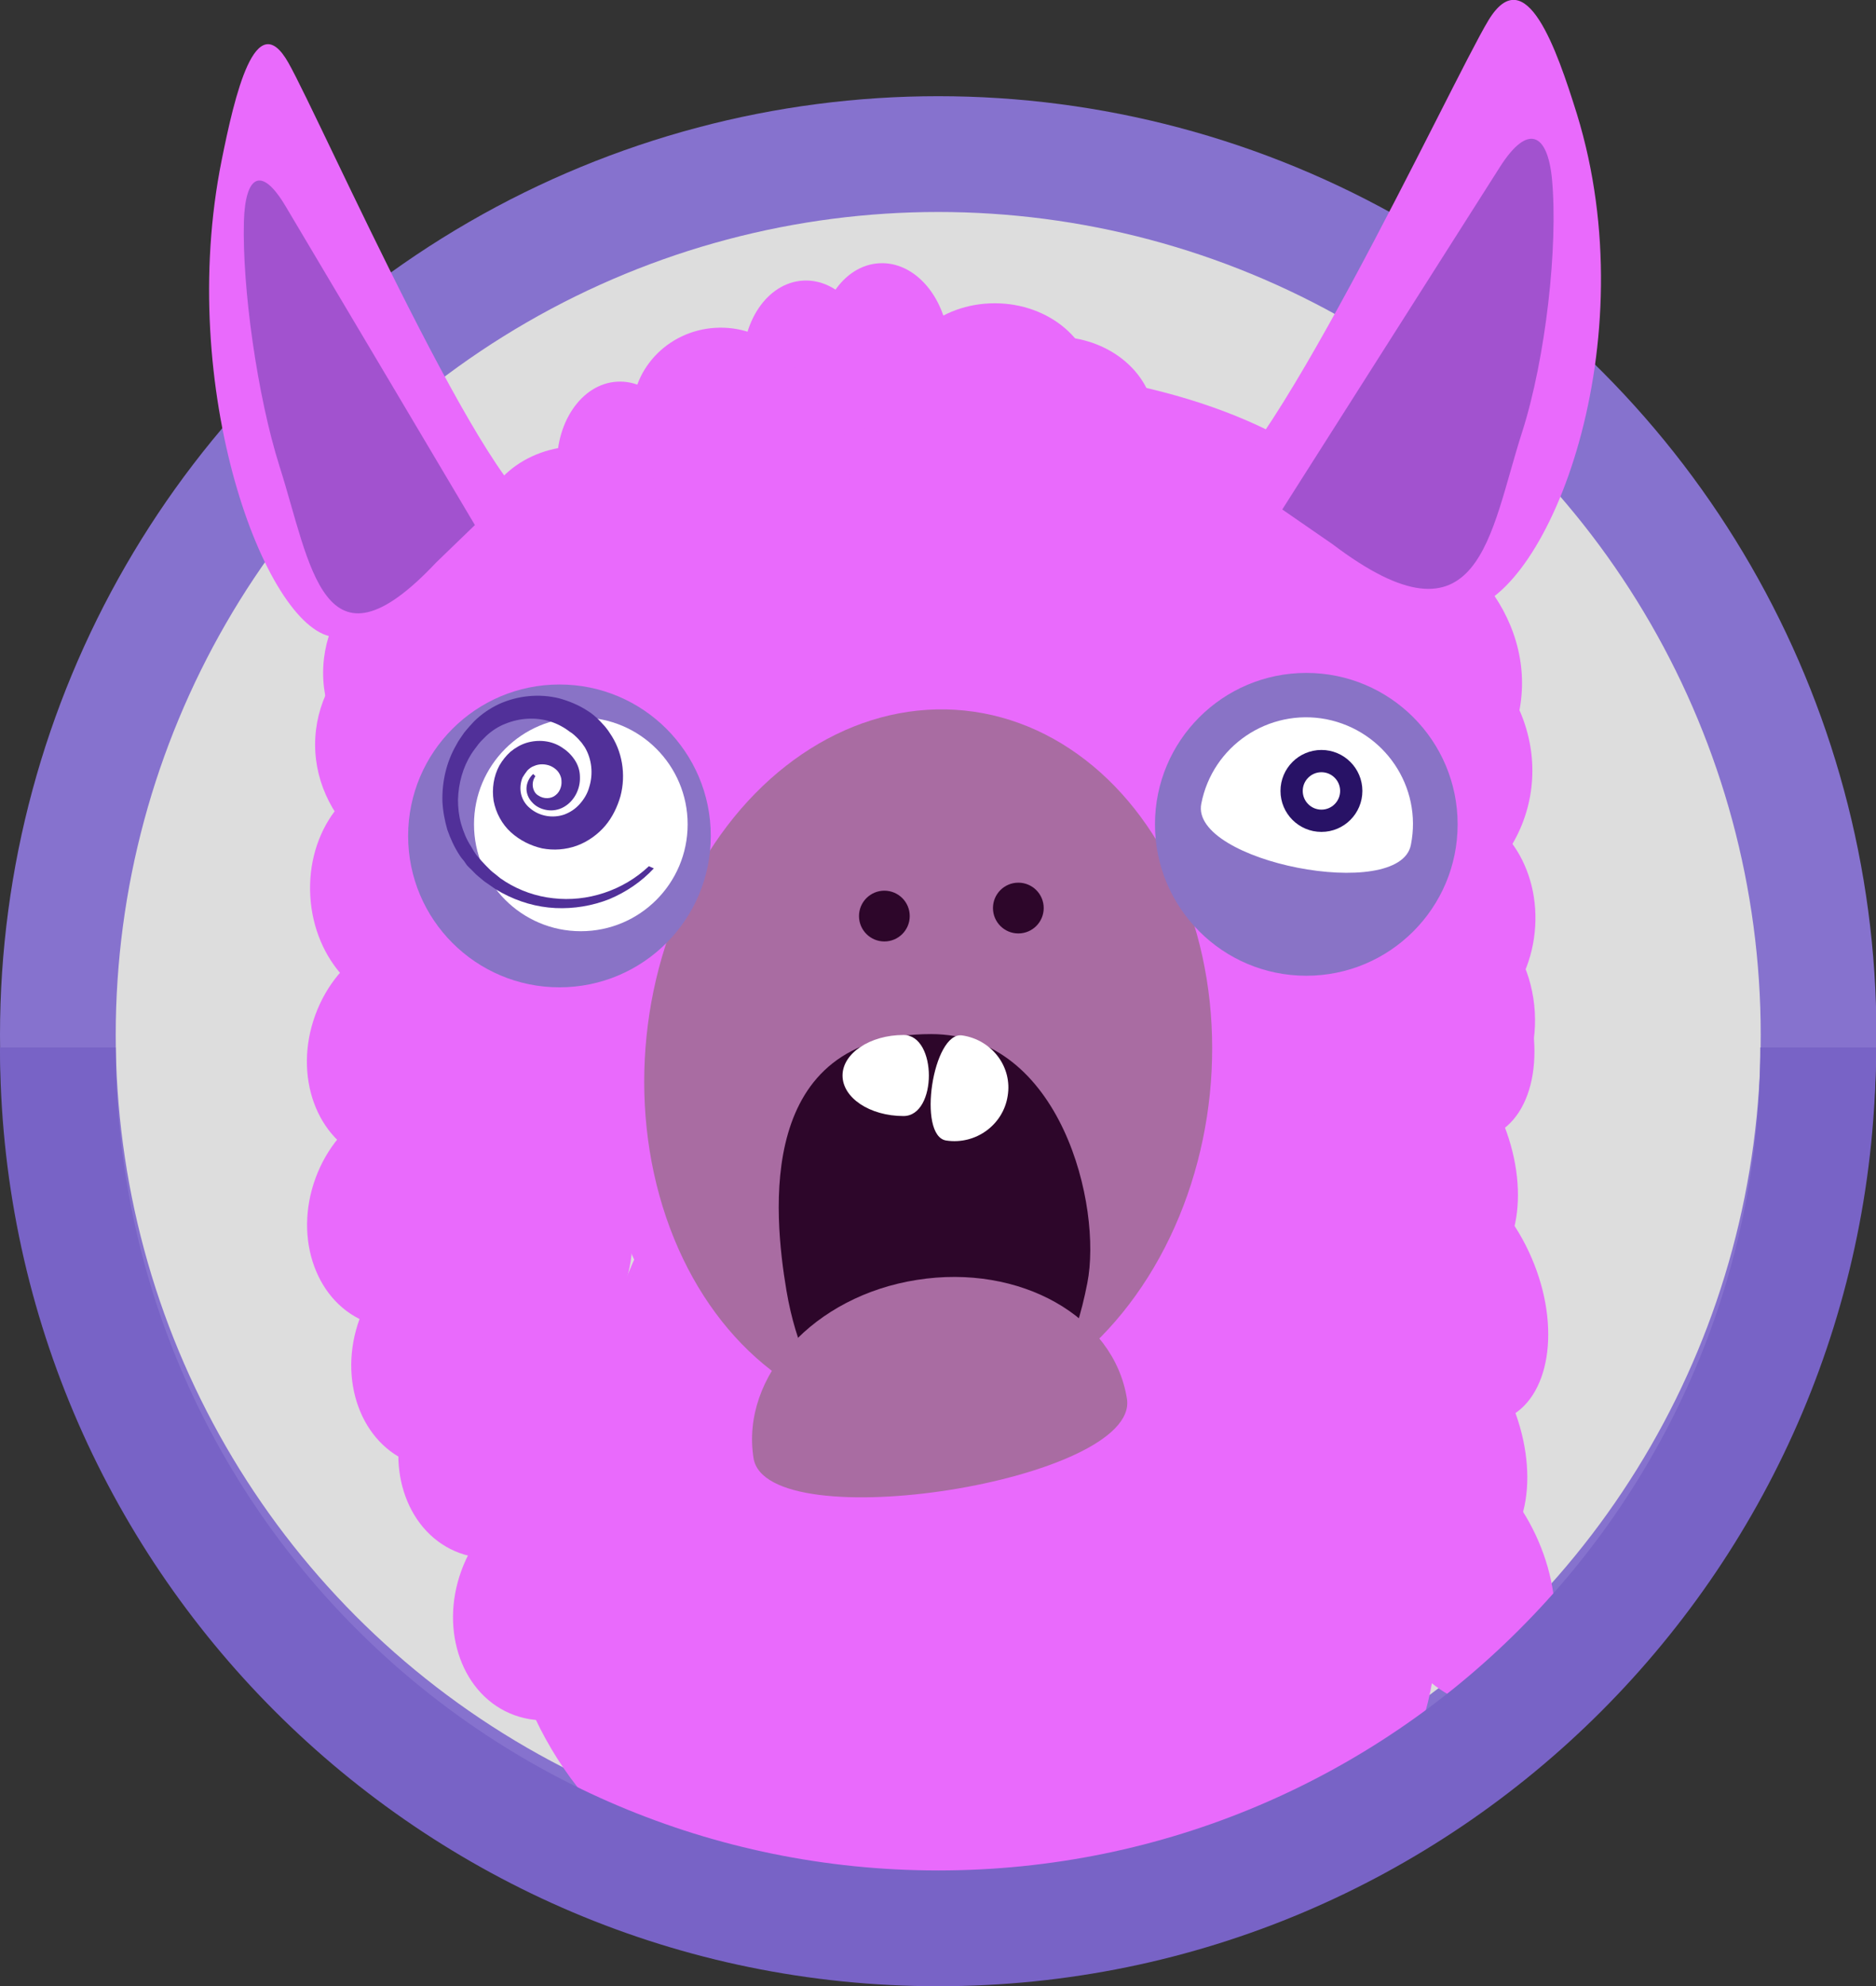 <?xml version="1.0" encoding="utf-8"?>
<!-- Generator: Adobe Illustrator 24.3.0, SVG Export Plug-In . SVG Version: 6.00 Build 0)  -->
<svg version="1.1" id="Layer_1" xmlns="http://www.w3.org/2000/svg" xmlns:xlink="http://www.w3.org/1999/xlink" x="0px" y="0px"
	 viewBox="0 0 421.5 446" style="enable-background:new 0 0 421.5 446;" xml:space="preserve">
<rect x="0" y="0" width="421.5" height="446" fill="#333333" stroke="none"/>
<style type="text/css">
	.st0{fill:#DDDDDD;stroke:#8672CE;stroke-width:26;stroke-miterlimit:10;}
	.st1{fill:#E96AFC;}
	.st2{fill:#544258;}
	.st3{opacity:0.5;fill:#5C3BA3;}
	.st4{fill:#A96CA2;}
	.st5{fill:#2D062A;}
	.st6{fill:#FFFFFF;}
	.st7{fill:#8973C6;}
	.st8{fill:none;stroke:#7863C6;stroke-width:26;stroke-miterlimit:10;}
	.st9{fill:#FFFFFF;stroke:#281266;stroke-width:5;stroke-miterlimit:10;}
	.st10{fill:#513099;}
</style>
<circle class="st0" cx="210.8" cy="232.4" r="197.8"/>
<ellipse transform="matrix(0.998 -5.766948e-02 5.766948e-02 0.998 -11.873 7.854)" class="st1" cx="130.1" cy="209.6" rx="22.3" ry="26.4"/>
<ellipse transform="matrix(0.998 -5.766948e-02 5.766948e-02 0.998 -13.804 7.67)" class="st1" cx="126" cy="243" rx="22.3" ry="26.4"/>
<ellipse transform="matrix(0.998 -5.766948e-02 5.766948e-02 0.998 -12.609 6.688)" class="st1" cx="109.6" cy="221.8" rx="22.3" ry="26.4"/>
<ellipse transform="matrix(0.998 -5.766948e-02 5.766948e-02 0.998 -11.379 5.639)" class="st1" cx="92" cy="200" rx="22.3" ry="26.4"/>
<ellipse transform="matrix(0.344 -0.939 0.939 0.344 -161.119 240.693)" class="st1" cx="91.8" cy="235.7" rx="26.4" ry="22.3"/>
<ellipse transform="matrix(0.344 -0.939 0.939 0.344 -195.537 264.73)" class="st1" cx="91.8" cy="272.4" rx="26.4" ry="22.3"/>
<ellipse transform="matrix(0.344 -0.939 0.939 0.344 -218.635 294.823)" class="st1" cx="101.8" cy="303.9" rx="26.4" ry="22.3"/>
<ellipse transform="matrix(0.344 -0.939 0.939 0.344 -230.538 317.92)" class="st1" cx="112.3" cy="324" rx="26.4" ry="22.3"/>
<ellipse transform="matrix(0.344 -0.939 0.939 0.344 -256.76 353.313)" class="st1" cx="124.6" cy="360.5" rx="26.4" ry="22.3"/>
<ellipse transform="matrix(0.998 -5.766948e-02 5.766948e-02 0.998 -15.834 7.372)" class="st1" cx="119.8" cy="278" rx="22.3" ry="26.4"/>
<ellipse transform="matrix(4.305388e-02 -0.999 0.999 4.305388e-02 -186.598 428.037)" class="st1" cx="130.1" cy="311.4" rx="26.4" ry="22.3"/>
<ellipse transform="matrix(0.998 -5.766948e-02 5.766948e-02 0.998 -14.483 16.73)" class="st1" cx="282.6" cy="259.3" rx="22.3" ry="26.4"/>
<ellipse transform="matrix(0.998 -5.766948e-02 5.766948e-02 0.998 -17.607 17.288)" class="st1" cx="290.7" cy="313.7" rx="22.3" ry="26.4"/>
<ellipse transform="matrix(0.998 -5.766948e-02 5.766948e-02 0.998 -19.265 17.539)" class="st1" cx="294.2" cy="342.6" rx="22.3" ry="26.4"/>
<ellipse transform="matrix(0.998 -5.766948e-02 5.766948e-02 0.998 -16.739 16.384)" class="st1" cx="275.5" cy="298.2" rx="22.3" ry="26.4"/>
<ellipse transform="matrix(0.998 -5.766948e-02 5.766948e-02 0.998 -13.509 17.881)" class="st1" cx="303.1" cy="243" rx="22.3" ry="26.4"/>
<ellipse transform="matrix(0.176 -0.984 0.984 0.176 79.291 436.303)" class="st1" cx="300.2" cy="170.8" rx="37.7" ry="44.3"/>
<ellipse transform="matrix(0.176 -0.984 0.984 0.176 96.756 417.842)" class="st1" cx="297.9" cy="151.1" rx="37.7" ry="44.3"/>
<ellipse transform="matrix(0.998 -5.766948e-02 5.766948e-02 0.998 -6.781 17.161)" class="st1" cx="293.9" cy="126.1" rx="22.3" ry="26.4"/>
<ellipse transform="matrix(0.998 -5.766948e-02 5.766948e-02 0.998 -14.97 17.844)" class="st1" cx="301.7" cy="268.3" rx="22.3" ry="26.4"/>
<ellipse transform="matrix(0.998 -5.766948e-02 5.766948e-02 0.998 -15.826 17.869)" class="st1" cx="301.7" cy="283.1" rx="26.1" ry="30.8"/>
<ellipse transform="matrix(0.998 -5.766948e-02 5.766948e-02 0.998 -17.768 17.709)" class="st1" cx="297.9" cy="316.7" rx="26.1" ry="30.8"/>
<ellipse transform="matrix(0.919 -0.395 0.395 0.919 -63.269 145.905)" class="st1" cx="322.9" cy="226.7" rx="19.6" ry="30.8"/>
<ellipse transform="matrix(0.919 -0.395 0.395 0.919 -63.681 128.728)" class="st1" cx="280.9" cy="219.1" rx="19.6" ry="30.8"/>
<ellipse transform="matrix(0.919 -0.395 0.395 0.919 -76.296 147.082)" class="st1" cx="319.2" cy="258.9" rx="19.6" ry="30.8"/>
<ellipse transform="matrix(0.919 -0.395 0.395 0.919 -88.103 152.295)" class="st1" cx="326" cy="290.2" rx="19.6" ry="30.8"/>
<ellipse transform="matrix(0.919 -0.395 0.395 0.919 -101.165 153.067)" class="st1" cx="321.3" cy="322.3" rx="19.6" ry="30.8"/>
<ellipse transform="matrix(0.919 -0.395 0.395 0.919 -113.069 158.043)" class="st1" cx="327.5" cy="353.8" rx="19.6" ry="30.8"/>
<ellipse transform="matrix(0.998 -5.766948e-02 5.766948e-02 0.998 -13.764 17.726)" class="st1" cx="300.2" cy="247.3" rx="29" ry="30.6"/>
<ellipse transform="matrix(0.998 -5.766948e-02 5.766948e-02 0.998 -12.678 18.602)" class="st1" cx="316" cy="229" rx="29" ry="30.6"/>
<ellipse transform="matrix(0.102 -0.995 0.995 0.102 83.782 506.719)" class="st1" cx="322.4" cy="207" rx="26.4" ry="22.3"/>
<ellipse transform="matrix(0.998 -5.766948e-02 5.766948e-02 0.998 -18.591 16.027)" class="st1" cx="268.4" cy="330.1" rx="22.3" ry="26.4"/>
<ellipse transform="matrix(0.998 -5.766948e-02 5.766948e-02 0.998 -15.065 6.657)" class="st1" cx="107.8" cy="264.3" rx="22.3" ry="26.4"/>
<ellipse transform="matrix(0.998 -5.766948e-02 5.766948e-02 0.998 -17.826 8.371)" class="st1" cx="136.1" cy="313" rx="22.3" ry="26.4"/>
<ellipse transform="matrix(0.998 -5.766948e-02 5.766948e-02 0.998 -18.298 9.329)" class="st1" cx="152.5" cy="321.7" rx="22.3" ry="26.4"/>
<ellipse transform="matrix(0.998 -5.766948e-02 5.766948e-02 0.998 -20.124 8.671)" class="st1" cx="140.2" cy="353" rx="22.3" ry="26.4"/>
<ellipse transform="matrix(0.998 -5.766948e-02 5.766948e-02 0.998 -13.772 8.791)" class="st1" cx="145.4" cy="243" rx="22.3" ry="19.1"/>
<ellipse transform="matrix(0.998 -5.766948e-02 5.766948e-02 0.998 -14.805 9.66)" class="st1" cx="160" cy="261.3" rx="22.3" ry="19.1"/>
<ellipse transform="matrix(0.998 -5.766948e-02 5.766948e-02 0.998 -12.645 18.976)" class="st1" cx="322.4" cy="228.6" rx="22.3" ry="19.1"/>
<ellipse transform="matrix(0.998 -5.766948e-02 5.766948e-02 0.998 -20.621 18.087)" class="st1" cx="303.1" cy="366.3" rx="22.3" ry="19.1"/>
<ellipse transform="matrix(0.998 -5.766948e-02 5.766948e-02 0.998 -10.248 17.896)" class="st1" cx="304.9" cy="186.5" rx="22.3" ry="19.1"/>
<ellipse transform="matrix(0.998 -5.766948e-02 5.766948e-02 0.998 -13.14 16.072)" class="st1" cx="271.9" cy="235.7" rx="22.3" ry="19.1"/>
<ellipse transform="matrix(0.998 -5.766948e-02 5.766948e-02 0.998 -14.282 15.682)" class="st1" cx="264.6" cy="255.3" rx="22.3" ry="19.1"/>
<ellipse class="st1" cx="290.7" cy="124" rx="22.3" ry="19.1"/>
<ellipse class="st1" cx="130.1" cy="119.3" rx="22.3" ry="19.1"/>
<ellipse class="st1" cx="114.3" cy="134.4" rx="22.3" ry="19.1"/>
<ellipse class="st1" cx="110.5" cy="167.2" rx="39.7" ry="32.8"/>
<ellipse class="st1" cx="112.3" cy="151.1" rx="39.7" ry="32.8"/>
<ellipse class="st1" cx="107.8" cy="177.6" rx="22.3" ry="19.1"/>
<ellipse class="st1" cx="119.8" cy="200" rx="22.3" ry="19.1"/>
<ellipse class="st1" cx="201.1" cy="208.6" rx="53.8" ry="50.7"/>
<ellipse class="st1" cx="211.2" cy="244" rx="77" ry="86.1"/>
<ellipse class="st1" cx="211.2" cy="321.7" rx="77" ry="86.1"/>
<ellipse class="st1" cx="189.3" cy="350.2" rx="77" ry="80.6"/>
<ellipse class="st1" cx="245.9" cy="364.9" rx="77" ry="75.1"/>
<ellipse class="st1" cx="217.9" cy="134.4" rx="98.1" ry="51.7"/>
<ellipse class="st1" cx="145.4" cy="162.5" rx="37.6" ry="51.7"/>
<ellipse class="st1" cx="281.6" cy="159" rx="37.6" ry="51.7"/>
<ellipse class="st2" cx="211.2" cy="196.9" rx="41.5" ry="35.2"/>
<g>
	<path class="st1" d="M268.6,112.9c-14.1,0.9,41.9,27.5,60.7,24.1s40.8-60.1,25-111.4c-4.5-14.4-11.5-34.9-19.9-21
		S282.7,112,268.6,112.9z"/>
	<path class="st3" d="M288.1,114.4l11.3,7.8c33.3,25.2,35.2-2.3,42.6-25.2c5.3-16.6,8.1-41.7,6.7-56.8c-1-10.3-5.4-12.6-11.7-2.7
		S288.1,114.4,288.1,114.4z"/>
</g>
<g>
	<path class="st1" d="M122.2,115c11.3-0.2-32.3,29.9-47.4,28c-15.2-2-35.3-55.8-25-107c2.9-14.4,7.6-35,15-21.9
		C72.1,27,110.9,115.1,122.2,115z"/>
	<path class="st3" d="M106.7,117.9l-8.7,8.4c-25.5,27.1-28.2,0.3-35.2-21.6c-5-15.8-8.4-40.1-8-55c0.3-10.1,3.8-12.7,9.3-3.5
		S106.7,117.9,106.7,117.9z"/>
</g>
<ellipse transform="matrix(0.102 -0.995 0.995 0.102 -50.625 422.219)" class="st4" cx="208.5" cy="239.1" rx="80" ry="63.6"/>
<path class="st5" d="M209.2,232.2c-39.5,0-35.4,40.3-32.5,57.6c8.4,49.6,57,53.2,67.6-1.7C247.7,270.9,238.4,232.2,209.2,232.2z"/>
<ellipse transform="matrix(0.998 -5.766948e-02 5.766948e-02 0.998 -4.18 11.591)" class="st1" cx="198.7" cy="78.2" rx="14.6" ry="19.1"/>
<ellipse transform="matrix(0.998 -5.766948e-02 5.766948e-02 0.998 -4.431 10.607)" class="st1" cx="181.6" cy="82.1" rx="14.6" ry="19.1"/>
<ellipse transform="matrix(0.998 -5.766948e-02 5.766948e-02 0.998 -5.814 8.239)" class="st1" cx="139.8" cy="104.8" rx="14.6" ry="19.1"/>
<ellipse transform="matrix(0.998 -5.766948e-02 5.766948e-02 0.998 -5.076 9.494)" class="st1" cx="161.9" cy="92.7" rx="19.8" ry="19.1"/>
<ellipse transform="matrix(0.998 -5.766948e-02 5.766948e-02 0.998 -5.765 9.915)" class="st1" cx="168.9" cy="104.8" rx="22.3" ry="19.1"/>
<ellipse class="st1" cx="223.5" cy="87.2" rx="22.3" ry="19.1"/>
<ellipse class="st1" cx="237.1" cy="94.7" rx="22.3" ry="19.1"/>
<circle class="st5" cx="198.7" cy="205.7" r="5.7"/>
<circle class="st5" cx="228.8" cy="203.9" r="5.7"/>
<path class="st6" d="M203,232.4c7.6,0,7.6,18.2,0,18.2c-7.6,0-13.7-4.1-13.7-9.1S195.5,232.4,203,232.4z"/>
<path class="st6" d="M216.2,232.5c-6.6-1-10.2,22.6-3.6,23.6c6.6,1,12.8-3.5,13.8-10C227.5,239.6,222.9,233.5,216.2,232.5z"/>
<path class="st4" d="M206,287.4c23.2-3.7,44.3,8.3,47.2,26.7c2.9,18.4-81,31.7-83.9,13.3S182.9,291,206,287.4z"/>
<g>
	<circle class="st7" cx="125.7" cy="187.7" r="34"/>
	<circle class="st6" cx="130.5" cy="185.1" r="24"/>
</g>
<g>
	<circle class="st7" cx="293.5" cy="185.1" r="34"/>
	<path class="st6" d="M317,189.7c-2.5,13-49.6,3.8-47.1-9.2c2.5-13,15.1-21.5,28.1-19C311.1,164.1,319.6,176.7,317,189.7z"/>
</g>
<path class="st8" d="M408.5,235.2C408.5,344.4,320,433,210.8,433S13,344.4,13,235.2"/>
<circle class="st9" cx="296.9" cy="177.6" r="6.7"/>
<g>
	<path class="st10" d="M146.9,195c-2.8,3-6.2,5.3-10,6.9c-3.8,1.5-8,2.2-12.1,2c-4.2-0.2-8.3-1.4-12-3.4l-1.4-0.8l-1.3-0.9
		c-0.4-0.3-0.9-0.6-1.3-0.9l-1.2-1c-0.8-0.6-1.5-1.5-2.3-2.2c-0.4-0.4-0.7-0.8-1-1.3c-0.3-0.4-0.7-0.8-1-1.3
		c-1.2-1.8-2.1-3.8-2.8-5.8c-0.6-2.1-1-4.2-1.1-6.4c-0.1-4.4,0.9-8.8,3.1-12.6c0.5-1,1.2-1.9,1.8-2.8c0.3-0.4,0.7-0.8,1.1-1.3
		c0.4-0.4,0.7-0.8,1.1-1.2c1.6-1.6,3.5-2.9,5.6-3.9c4.2-1.9,9-2.4,13.5-1.3c2.2,0.6,4.4,1.5,6.4,2.8c1,0.6,1.9,1.4,2.7,2.2
		c0.4,0.4,0.8,0.9,1.2,1.3c0.4,0.5,0.8,1,1.1,1.5c2.8,4,3.7,9.3,2.4,14.2c-0.7,2.4-1.8,4.7-3.4,6.6c-1.6,1.9-3.9,3.6-6.4,4.5
		c-2.5,0.9-5.2,1.1-7.8,0.6c-2.6-0.6-5-1.8-7-3.6c-2-1.8-3.4-4.4-3.9-7.1c-0.4-2.7,0-5.5,1.3-7.9c0.7-1.2,1.5-2.2,2.5-3.1
		c1.1-0.9,2.3-1.6,3.6-2c2.7-0.8,5.6-0.5,7.9,1c1.1,0.7,2.1,1.6,2.9,2.8c0.8,1.2,1.2,2.5,1.2,3.9c0.1,2.7-1.3,5.4-3.6,6.7
		c-1.2,0.7-2.6,0.9-3.8,0.7c-1.3-0.2-2.5-0.8-3.3-1.7c-0.9-0.9-1.4-2.2-1.3-3.4c0.1-1.2,0.7-2.3,1.5-3l0.5,0.5
		c-1.1,1.5-0.6,3.6,0.6,4.3c1.3,0.9,3,0.8,4-0.1c0.5-0.4,0.9-1,1.1-1.7c0.2-0.6,0.2-1.3,0.1-2c-0.3-1.3-1.1-2.2-2.4-2.8
		c-1.2-0.5-2.6-0.5-3.7,0c-0.6,0.2-1.1,0.6-1.5,1c-0.4,0.5-0.8,1.1-1.1,1.6c-0.5,1.2-0.6,2.6-0.3,3.8c0.3,1.2,1,2.3,2,3.1
		c2.1,1.8,5.1,2.3,7.7,1.4c1.3-0.5,2.4-1.2,3.4-2.3c1-1.1,1.8-2.4,2.2-3.9c0.9-2.9,0.6-6.2-1-8.9c-0.2-0.3-0.4-0.6-0.7-1l-0.8-0.9
		c-0.6-0.6-1.2-1.2-1.9-1.6c-1.3-1-2.8-1.8-4.4-2.3c-3.2-1-6.8-0.8-10,0.5c-1.6,0.6-3.1,1.6-4.3,2.7c-0.3,0.3-0.6,0.6-0.9,0.9
		c-0.3,0.3-0.6,0.6-0.9,1c-0.5,0.7-1.1,1.4-1.6,2.2c-1.9,3-2.9,6.6-3,10.3c0,1.8,0.2,3.6,0.7,5.4c0.5,1.7,1.2,3.5,2.2,5
		c0.2,0.4,0.5,0.8,0.7,1.2c0.3,0.4,0.5,0.8,0.8,1.1c0.6,0.7,1.2,1.4,1.9,2.1l1,1c0.3,0.3,0.7,0.6,1.1,0.9l1.1,0.9l1.2,0.8
		c3.2,2,6.9,3.3,10.7,3.7c7.6,0.9,15.7-1.7,21.5-7.2L146.9,195z"/>
</g>
</svg>
